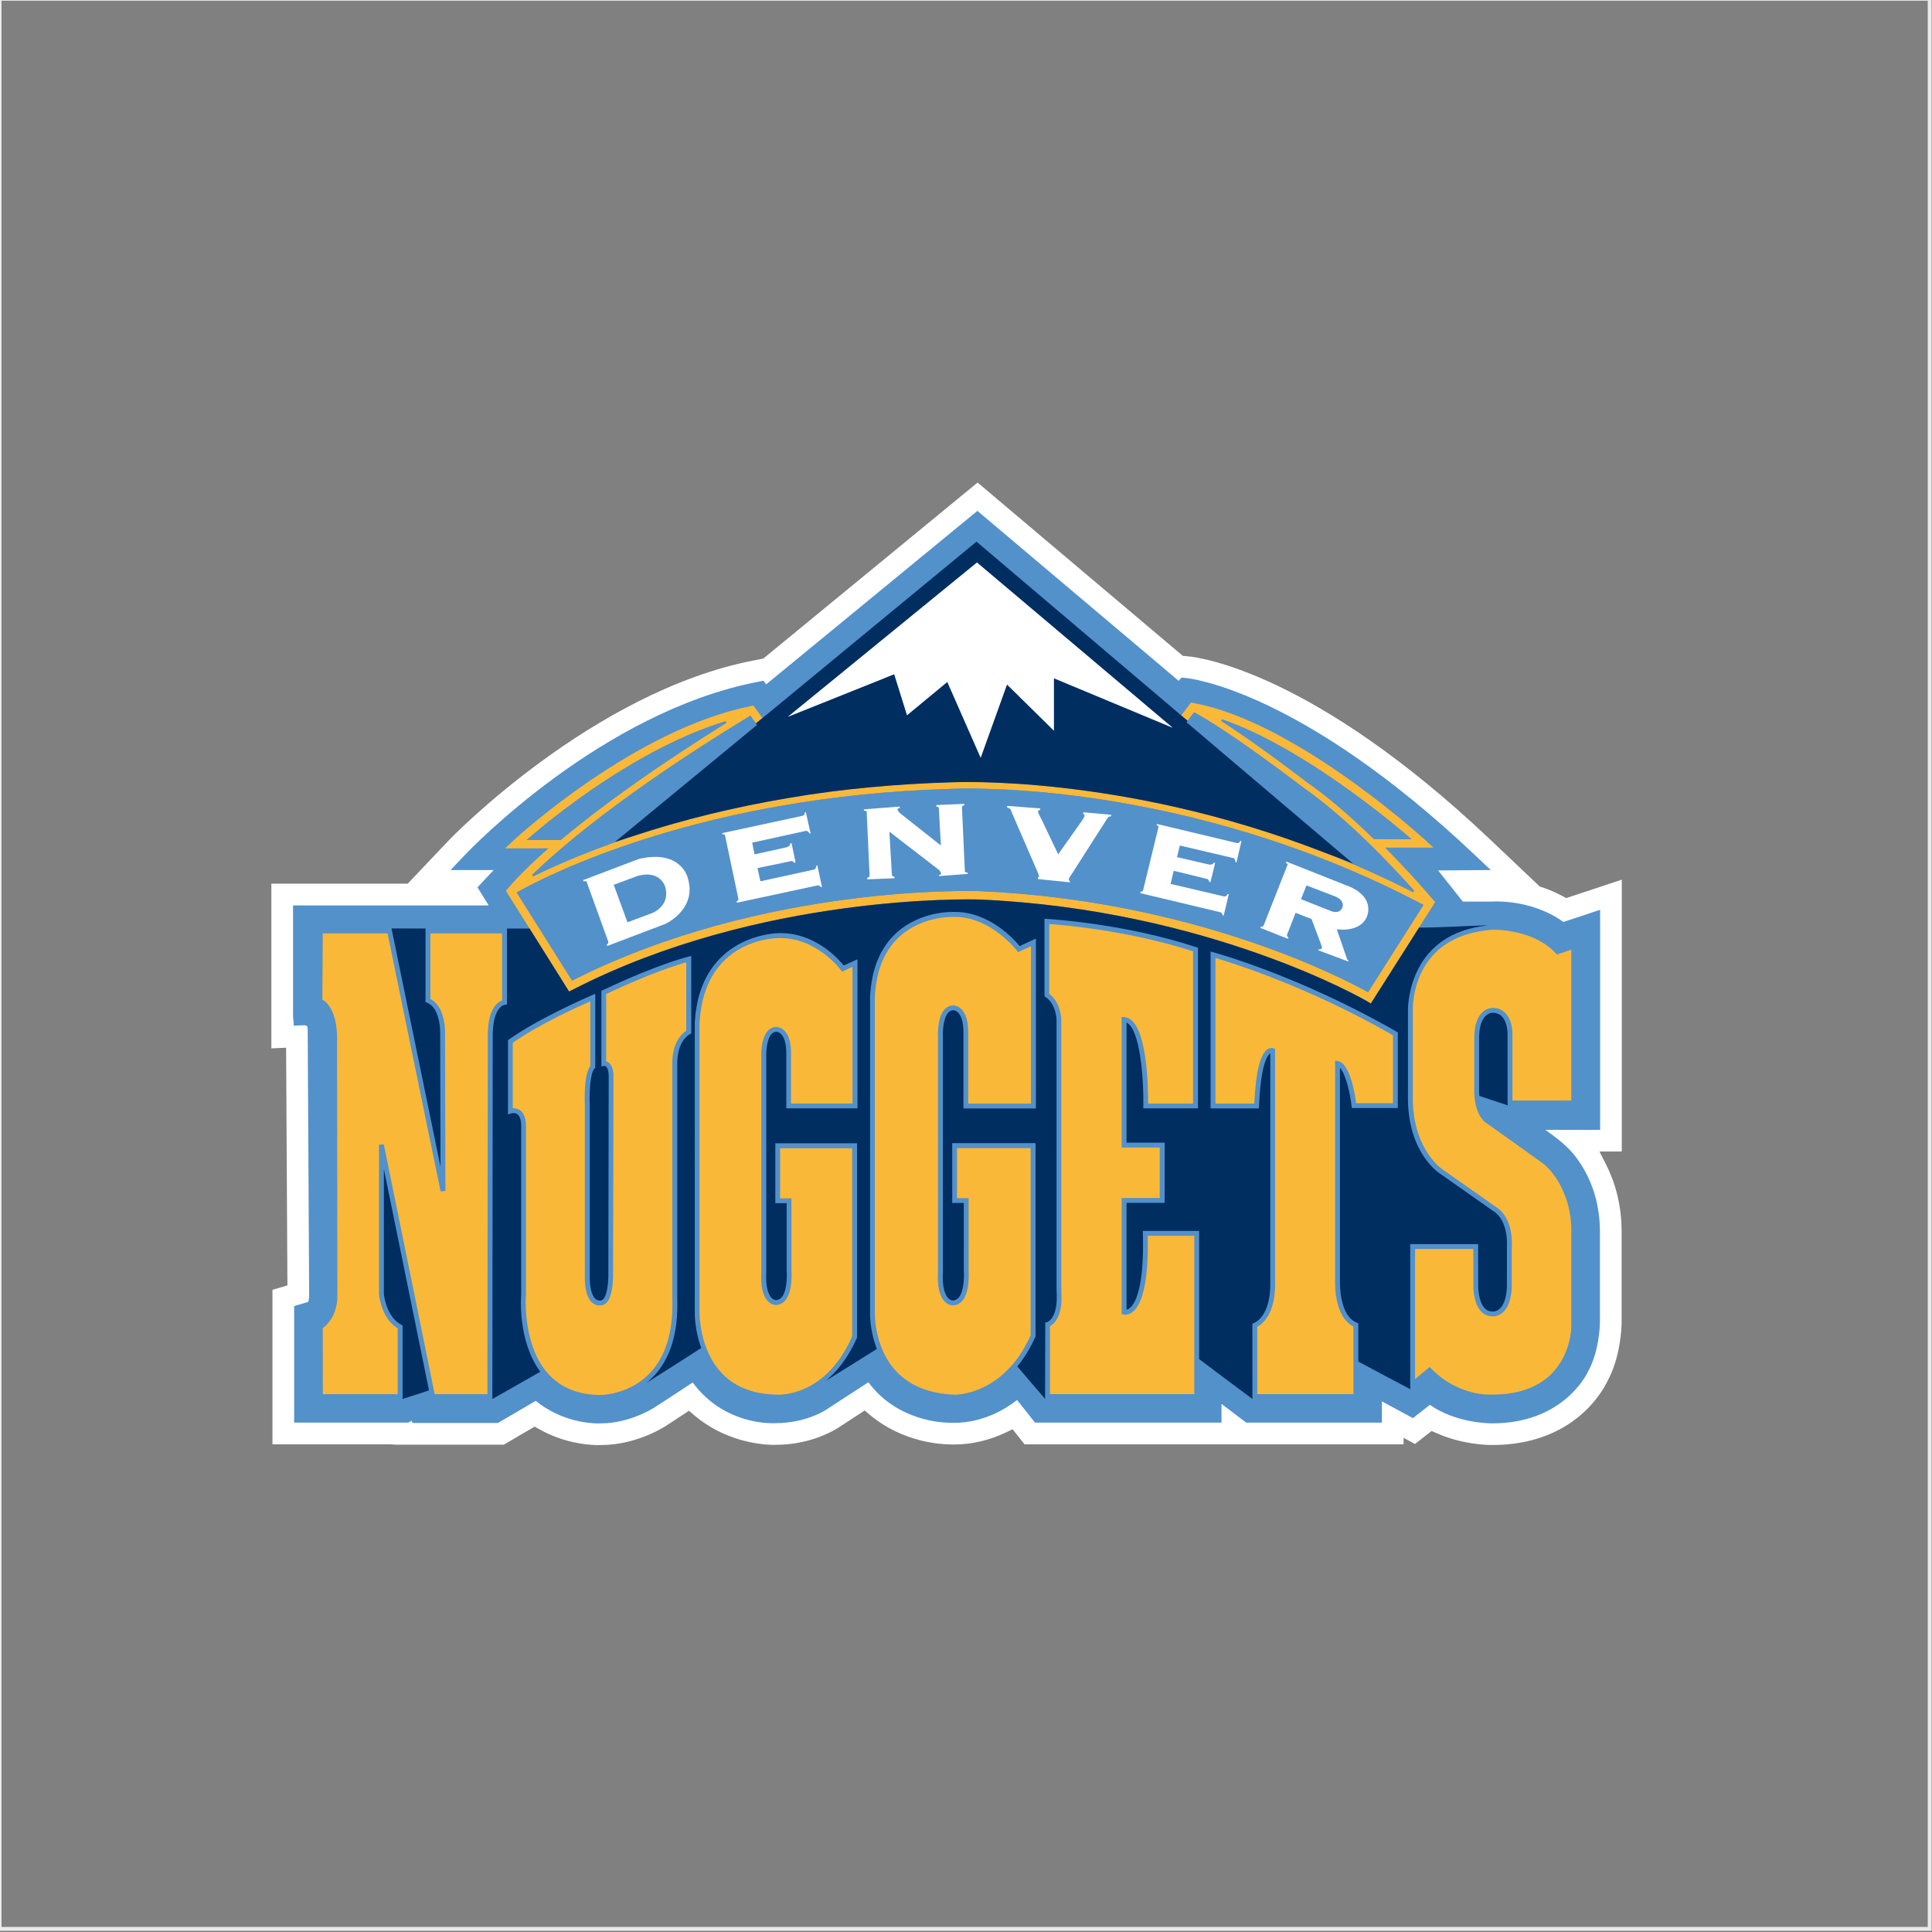 <?xml version="1.0" encoding="utf-8"?>
<!-- Generator: Adobe Illustrator 16.0.0, SVG Export Plug-In . SVG Version: 6.00 Build 0)  -->
<!DOCTYPE svg PUBLIC "-//W3C//DTD SVG 1.1//EN" "http://www.w3.org/Graphics/SVG/1.1/DTD/svg11.dtd">
<svg version="1.1" id="content" xmlns="http://www.w3.org/2000/svg" xmlns:xlink="http://www.w3.org/1999/xlink" x="0px" y="0px"
	 width="500px" height="500px" viewBox="0 0 500 500" enable-background="new 0 0 500 500" xml:space="preserve">
<rect x="0" y="0" width="500" height="500" fill="#808080" stroke="none"/>
<g id="bounds">
	<rect x="-0.1" y="-0.312" fill="none" stroke="#EAEAEA" stroke-miterlimit="10" width="499.5" height="499.5"/>
</g>
<rect id="position" x="0.5" y="0.5" display="none" fill="none" stroke="#000000" width="499" height="499"/>
<g display="none">
	<polygon display="inline" fill="#F2F2F2" points="142.376,174.742 140.177,174.742 86.577,235.865 116.984,280.148 141.5,252.129 	
		"/>
	<polygon display="inline" fill="#A12025" points="116.984,280.148 86.577,235.865 79.032,243.411 109.632,287.896 	"/>
	<polygon display="inline" fill="#380B0D" points="140.177,174.742 86.577,235.865 92.715,244.612 146.315,183.489 141.369,174.736 
			"/>
	<polygon display="inline" fill="#380B0D" points="152.292,192.51 98.692,253.633 104.831,262.38 158.431,201.257 153.485,192.504 	
		"/>
	<polygon display="inline" fill="#380B0D" points="164.408,210.278 110.808,271.4 116.947,280.148 170.547,219.025 165.601,210.272 
			"/>
	<polygon display="inline" fill="#F2F2F2" points="358.553,252.129 383.068,280.148 413.477,235.865 359.876,174.742 
		357.677,174.742 	"/>
	<polygon display="inline" fill="#A12025" points="390.421,287.896 421.021,243.411 413.477,235.865 383.068,280.148 	"/>
	<polygon display="inline" fill="#380B0D" points="358.684,174.736 353.737,183.489 407.338,244.612 413.477,235.865 
		359.876,174.742 	"/>
	<polygon display="inline" fill="#380B0D" points="346.568,192.504 341.621,201.257 395.222,262.38 401.36,253.633 347.76,192.51 	
		"/>
	<polygon display="inline" fill="#380B0D" points="334.452,210.272 329.506,219.025 383.105,280.148 389.244,271.4 335.645,210.278 
			"/>
	<polygon display="inline" fill="#A12025" points="279.791,174.736 250.026,204.5 220.262,174.736 146.746,174.736 146.746,480.08 
		353.254,480.08 353.254,174.736 	"/>
	<circle display="inline" fill="#D92C32" cx="261.201" cy="226.581" r="2.705"/>
	<circle display="inline" fill="#D92C32" cx="261.201" cy="245.12" r="2.705"/>
	<circle display="inline" fill="#D92C32" cx="261.201" cy="263.659" r="2.705"/>
	<circle display="inline" fill="#D92C32" cx="261.201" cy="282.198" r="2.705"/>
	<circle display="inline" fill="#D92C32" cx="261.201" cy="300.737" r="2.705"/>
	<circle display="inline" fill="#D92C32" cx="261.201" cy="319.275" r="2.705"/>
	<path display="inline" opacity="0.2" fill="#380B0D" enable-background="new    " d="M353.254,174.736h-66.113V299
		c0,39,43.488,43.488,43.488,43.488c7.623,0,15.611,0,22.625,0V174.736z"/>
	<path display="inline" fill="#F2F2F2" d="M353.254,174.736h-57.623V299c0,39,37.857,43.488,43.488,43.488c1.914,0,7.543,0,14.135,0
		V174.736z"/>
	<path display="inline" fill="#380B0D" d="M327.131,340.427V174.736h-15.75v158.055
		C316.551,336.636,322.219,338.996,327.131,340.427z"/>
	<path display="inline" fill="#380B0D" d="M358.631,342.488V174.736h-15.75v167.752C346.72,342.488,352.578,342.488,358.631,342.488
		z"/>
	<path display="inline" opacity="0.2" fill="#380B0D" enable-background="new    " d="M146.746,174.736v167.752
		c7.014,0,15.002,0,22.625,0c0,0,43.488-4.488,43.488-43.488V174.736H146.746z"/>
	<path display="inline" fill="#F2F2F2" d="M146.746,174.736v167.752c6.592,0,12.221,0,14.135,0c5.631,0,43.488-4.488,43.488-43.488
		V174.736H146.746z"/>
	<path display="inline" fill="#380B0D" d="M172.869,340.427V174.736h15.75v158.055C183.449,336.636,177.781,338.996,172.869,340.427
		z"/>
	<path display="inline" fill="#380B0D" d="M141.369,342.488V174.736h15.75v167.752C153.28,342.488,147.422,342.488,141.369,342.488z
		"/>
	<polygon display="inline" opacity="0.2" fill="#380B0D" enable-background="new    " points="264.357,194 250.026,204.5 
		235.694,194 220.984,179.678 220.984,221.855 250.026,208.688 250.026,208.688 279.031,221.855 279.031,179.678 	"/>
	<rect x="248.85" y="204.709" display="inline" fill="#7D191D" width="2.354" height="275.371"/>
	<polygon display="inline" fill="#D92C32" points="250.026,204.5 279.031,217.667 279.031,175.489 	"/>
	<polygon display="inline" fill="#D92C32" points="250.026,204.5 220.984,217.667 220.984,175.489 	"/>
	<path display="inline" fill="#380B0D" d="M252.344,207.328"/>
</g>
<g>
	<path fill="#5391CB" d="M382.816,283.113c-0.02-0.35-0.027-0.656-0.032-0.898C382.789,282.457,382.798,282.758,382.816,283.113z"/>
	<path fill="#5391CB" d="M220.683,348.475c-0.231,0.449-0.468,0.871-0.711,1.295C220.216,349.35,220.453,348.924,220.683,348.475z"
		/>
	<path fill="#5391CB" d="M168.879,356.458c-0.197,0.196-0.403,0.38-0.604,0.565C168.472,356.854,168.669,356.664,168.879,356.458z"
		/>
	<path fill="#5391CB" d="M146.143,254.816c-0.026-0.041-0.048-0.072-0.074-0.117C146.095,254.738,146.117,254.779,146.143,254.816z"
		/>
	<path fill="#5391CB" d="M382.793,281.764c0-0.045,0-0.08,0-0.104C382.793,281.684,382.793,281.71,382.793,281.764z"/>
	<path fill="#FFFFFF" d="M154.322,373.986c-2.762-0.068-8.669-0.666-14.782-4.115l-1.173-0.662l-7.983,4.67H102.5l-1.777-0.096
		H70.51v-39.98l3.873-1.141l-0.339-61.516l-3.816,0.172v-42.631h35.29l10.769-11.35c0.357-0.376,36.989-38.307,78.746-46.408
		l2.503-0.488L253,124.887l53.103,44.843l1.447,0.141c3.187,0.306,32.44,4.248,77.89,47.192l13.049,12.37l0.496,0.166
		c1.924,0.637,3.761,1.427,5.457,2.345l0.892,0.481l14.386-4.769v70.351h-5.784l1.722,3.404c2.666,5.269,4.019,11.118,4.019,17.394
		v23.508c-0.022,1.418-0.309,8.992-3.672,15.135c-1.372,2.85-8.977,16.52-29.815,16.52c-1.758,0-7.986-0.221-14.398-3.066
		l-1.289-0.569l-4.301,3.364l-2.959-1.584v1.668h-98.098l-3.082-3.898l-1.695,0.812c-4.271,2.056-8.916,3.142-13.43,3.142
		c-0.476,0-0.951-0.013-1.438-0.035c-1.987-0.032-11.953-0.538-20.383-7.644l-1.329-1.125l-6.177,4.019
		c-0.772,0.548-7.055,4.841-16.804,4.864l-1.177,0.003c-2.835-0.082-12.037-0.897-19.987-7.673l-1.334-1.141l-5.972,3.914
		c-1.243,0.797-7.956,4.84-16.44,4.945L154.322,373.986z"/>
	<path fill="#5391CB" d="M154.904,368.383c-2.217,0-9.615-0.439-16.248-5.846l-9.798,5.727h-22.116l-0.163-0.568l-0.915,0.472
		h-29.54v-30.158l3.637-1.077c0.097-0.27,0.318-1.024,0.243-2.548l-0.376-68.053c0.007-0.298-0.041-0.636-0.179-0.772
		c-0.1-0.107-0.409-0.222-0.957-0.222l-2.45,0.113l-0.203-2.452v-28.679h50.631l-2.897-4.677l4.175-4.468h-11.145l3.754-3.96
		c1.422-1.505,35.38-36.93,75.741-44.754l1.511-0.293l0.658,0.958l54.684-44.911l52.096,43.992l0.707-0.851l1.233,0.12
		c1.193,0.115,29.75,3.317,74.585,45.686l4.237,4.003l-13.622,0.108l6.386,8.057h7.51c0.028-0.004,0.485-0.038,1.188-0.038
		c3.075,0,10.684,0.537,17.34,5.312l9.5-3.15v56.954h-14.165c2.089,1.499,4.142,3.056,5.177,4.084
		c1.064,0.925,8.938,8.21,8.938,22.329v23.498c-0.005,0.336-0.138,7.307-3.046,12.576l-0.049,0.1
		c-0.644,1.35-6.892,13.37-24.788,13.37h-0.003c-1.071,0-9.472-0.146-16.13-4.79l-4.386,3.438l-8.027-4.349v5.509h-35.117
		l-6.395-4.857v4.857h-48.264l-4.629-5.852c-2.894,2.266-8.732,5.91-16.371,5.91c-0.402,0-0.812-0.008-1.223-0.035
		c-0.005,0-0.013,0-0.019,0c-1.454,0-13.408-0.35-20.876-10.471l-10.343,6.725c-0.091,0.076-5.254,3.857-13.729,3.861
		c-0.032,0.004-0.293,0.021-0.69,0.021c-3.153,0-13.505-0.799-20.706-10.547c-2.758,1.812-7.731,5.092-10.038,6.557
		c-0.236,0.148-6.214,3.96-13.561,4.023C155.641,368.363,155.349,368.383,154.904,368.383z"/>
	<path fill="#5391CB" d="M219.267,350.939c-0.021,0.035-0.041,0.062-0.059,0.098C219.226,351.003,219.246,350.977,219.267,350.939z"
		/>
	<path fill="#5391CB" d="M382.789,282.145c0-0.146,0-0.266,0.004-0.353C382.789,281.879,382.789,281.998,382.789,282.145z"/>
	<path fill="#5391CB" d="M221.728,346.271c-0.289,0.672-0.596,1.312-0.905,1.93C221.132,347.585,221.439,346.947,221.728,346.271z"
		/>
	<path fill="#002E61" d="M390.157,267.764c0-0.029,0.096-3.135-1.479-4.726c-0.637-0.638-1.438-0.94-2.49-0.931
		c-0.134,0-3.305,0.11-3.396,6.295v13.207c0,0,0,0.039,0,0.05c-0.004,0.026-0.004,0.06-0.004,0.104c0,0.008,0,0.022,0,0.032
		c-0.005,0.086-0.005,0.205-0.005,0.351c0,0.022,0,0.049,0,0.072c0.005,0.239,0.014,0.538,0.032,0.897
		c0,0.059,0.012,0.118,0.018,0.184c0.006,0.104,0.015,0.207,0.021,0.318c0.729,0.269,7.362,2.448,7.362,2.448l-0.051-0.625
		L390.157,267.764L390.157,267.764z"/>
	<path fill="#002E61" d="M99.346,334.947c0.009,0.06,0.589,5.873,4.498,7.885l0.342,0.176v0.377v18.037l-0.034,0.621
		c0,0,5.074-1.572,6.873-2.215l-11.678-57.316C99.348,313.459,99.348,334.989,99.346,334.947z"/>
	<path fill="#FAB839" d="M146.068,254.699c0.027,0.045,0.049,0.076,0.072,0.117c0.308,0.494,0.485,0.774,0.485,0.774
		c0.003,0,0.647,1.007,0.647,1.007l1.066-0.535c48.245-24.76,102.883-23.339,105.184-23.269
		c59.307,2.591,99.749,26.024,100.139,26.261l1.096,0.647l12.478-19.649l3.482-5.489l0.706-1.136l-0.204-0.174
		c-0.564-0.671-5.654-6.708-12.779-13.899c0.979,0,12.552,0,12.552,0l-2.521-2.287c-3.459-3.1-34.435-30.468-59.449-35.105
		l-0.783-0.145l-0.498,0.64c0,0.002-1.316,1.735-2.039,2.67l0.18,0.15l0,0l1.465,1.246l1.683-2.186l0.17,0.094
		c9.471,5.108,27.9,19.232,28.018,19.334c11.336,7.909,22.881,20.153,28.761,26.743l-0.278,0.354
		c-4.837-2.464-9.931-4.84-15.135-7.077c-2.785-1.194-5.542-2.3-8.286-3.365c-52.203-20.253-95.943-18.004-96.41-17.976
		c-6.842,0.203-13.728,0.626-20.464,1.254c-7.181,0.651-14.446,1.61-21.596,2.83l0,0c-13.93,2.357-27.31,5.644-39.849,9.792
		c-1.682,0.552-3.351,1.122-5.003,1.709l-0.002,0.002c-9.573,3.405-16.678,6.643-20.952,8.759l-0.265-0.375
		c6.968-6.791,23.544-21.175,56.283-41.092l0.183-0.109l1.435,1.991l1.493-1.229l0,0l0.179-0.147
		c-0.674-0.939-1.828-2.548-1.828-2.548l-0.499-0.674l-0.823,0.16c-29.772,6.042-59.73,33.329-60.992,34.489
		c-0.01,0.008-2.442,2.29-2.442,2.29s10.183,0,11.234,0c-7.472,6.56-10.321,10.16-10.44,10.312l-0.573,0.712l0.488,0.799
		c0,0,2.517,4.008,5.504,8.757c0.032,0.048,0.064,0.105,0.096,0.153l0,0C140.515,245.857,144.603,252.37,146.068,254.699z
		 M338.236,202.415l-0.015-0.007c-0.12-0.091-12.305-9.48-22.18-15.844l0.201-0.413c19.877,6.857,42.222,25.174,48.6,30.627
		l0.476,0.408h-0.635l-9.138-0.068C349.206,210.947,343.379,206,338.236,202.415z M136.269,217.406l0.468-0.407
		c6.17-5.342,28.085-23.308,51.036-30.334l0.19,0.417c-17.251,10.739-31.627,20.922-42.882,30.324H136.269L136.269,217.406z
		 M133.729,230.969l0.209-0.115c7.349-4.131,47.287-24.821,112.003-26.687c2.441-0.125,60.462-2.629,122.231,29.903l0.222,0.119
		l-14.341,22.586l-0.192-0.104c-7.09-3.926-45.293-23.637-100.219-26.042c-0.553-0.023-55.788-2.039-105.396,23.056l-0.187,0.096
		L133.729,230.969z"/>
	<path fill="#5391CB" d="M365.314,217.186l-0.474-0.408c-6.376-5.451-28.725-23.77-48.598-30.627l-0.201,0.413
		c9.875,6.364,22.058,15.753,22.18,15.844l0.01,0.007c5.141,3.585,10.975,8.533,17.314,14.703l9.138,0.068H365.314L365.314,217.186z
		"/>
	<path fill="#5391CB" d="M187.962,187.082l-0.19-0.417c-22.951,7.022-44.866,24.992-51.036,30.334l-0.468,0.407h8.812
		C156.335,208.004,170.711,197.821,187.962,187.082z"/>
	<path fill="#5391CB" d="M347.43,234.766c0,0,0.814-1.906-2.448-2.986l-6.872-2.625l-1.415,3.562l7.467,2.961
		C344.162,235.665,346.677,236.943,347.43,234.766z"/>
	<path fill="#5391CB" d="M168.862,236.294c0,0,4.813-1.913,3.256-6.895c0,0-1.282-4.349-7.142-2.696l-6.143,2.3l3.557,9.697
		L168.862,236.294z"/>
	<path fill="#5391CB" d="M148.239,253.688c49.61-25.096,104.844-23.081,105.396-23.057c54.931,2.405,93.129,22.116,100.228,26.042
		l0.192,0.104l14.333-22.587l-0.22-0.119c-61.777-32.532-119.792-30.027-122.234-29.903
		c-64.714,1.866-104.653,22.556-112.002,26.687l-0.208,0.115l14.324,22.818L148.239,253.688z M326.355,239.758
		c0.543,0.231,0.711-0.301,0.711-0.301l6.186-15.708c0.017-0.302-0.451-0.417-0.451-0.417l0.146-0.339l16.629,6.594
		c6.637,3.085,4.072,7.916,4.072,7.916c-1.938,3.981-7.679,2.988-7.679,2.988l2.703,7.815c0.244,0.145,0.342,0.331,0.342,0.331
		l-0.092,0.191l-7.74-2.89l0.093-0.275c0.631,0.229,0.896-0.472,0.896-0.472c-0.149-0.536-2.729-7.336-2.729-7.336l-4.129-1.619
		l-2.179,5.593c-0.241,0.517,0.332,0.75,0.332,0.75l-0.143,0.38l-7.096-2.812L326.355,239.758z M295.193,230.736
		c0.58,0.16,0.662-0.394,0.662-0.394l3.996-16.396c-0.021-0.311-0.506-0.355-0.506-0.355l0.082-0.343l20.354,4.855
		c0,0,0.914,0.385,1.205-0.465l0.305,0.043l-1.288,5.531l-0.222-0.067c0,0-0.021-0.625-0.453-1.035l-13.977-3.28l-0.748,3.005
		l8.319,1.928c0,0,0.871,0.145,1.222-0.466l0.346,0.031l-1.224,4.989l-0.325-0.078c0,0,0.016-0.372-0.402-0.718l-8.795-2.159
		l-0.793,3.403L316.749,232c0,0,0.537,0.212,0.979-0.629l0.289,0.064l-1.324,5.521l-0.242-0.058c0,0-0.258-0.864-0.71-0.831
		l-20.636-4.925L295.193,230.736z M260.676,208.553l8.539,0.662l-0.051,0.426c-0.309-0.033-0.541,0.119-0.518,0.39
		c0.035,0.275,0.08,0.517,0.998,2.229l4.205,8.828l6.209-8.781c0.266-0.463,0.547-0.793,0.592-1.159
		c0.039-0.238-0.02-0.476-0.319-0.511l0.052-0.425l7.172,0.648l-0.045,0.421c-0.664-0.045-0.83,0.301-1.27,1.035l-9.219,14.414
		c-0.153,0.286-0.368,0.465-0.404,0.804c-0.025,0.333,0.072,0.394,0.281,0.439l-0.039,0.381l-8.275-0.861l0.049-0.422
		c0.42-0.042,0.176-0.554,0.176-0.554l-0.192-0.614l-6.776-15.629c-0.289-0.946-0.425-1.062-1.223-1.312L260.676,208.553z
		 M232.851,208.734v0.38c0,0-0.703,0.02-0.538,0.481c0.144,0.403,0.499,0.77,0.499,0.77l10.685,8.452l-0.525-9.605
		c0,0-0.05-0.536-0.643-0.463l-0.009-0.407l7.203-0.302l0.022,0.394c-0.594,0-0.594,0.559-0.594,0.559l0.758,16.576
		c0.103,0.279,0.67,0.231,0.67,0.231l0.068,0.364l-7.43,0.559l-0.026-0.295c0,0,0.702-0.018,0.535-0.474
		c-0.135-0.403-0.495-0.76-0.495-0.76l0.348,0.236l-13.21-10.197l0.649,11.168c0,0,0.085,0.536,0.678,0.476l-0.014,0.417
		l-7.004,0.284l-0.062-0.427c0.594,0.014,0.63-0.536,0.63-0.536l-0.756-16.567c-0.105-0.291-0.668-0.232-0.668-0.232l-0.074-0.371
		L232.851,208.734z M207.367,211.203c0,0,1.003-0.037,0.906-0.943l0.275-0.092l1.237,5.539l-0.229,0.055c0,0-0.293-0.574-0.863-0.76
		l-14.029,3.078l0.618,3.038l8.342-1.851c0,0,0.859-0.245,0.9-0.946l0.336-0.126l1.041,5.03l-0.325,0.074
		c0,0-0.152-0.339-0.668-0.473l-8.855,1.837l0.745,3.417l13.843-3.027c0,0,0.57-0.06,0.622-1.003l0.277-0.051l1.184,5.552
		l-0.241,0.041c0,0-0.614-0.655-0.998-0.425l-20.737,4.452l-0.099-0.398c0.587-0.115,0.443-0.64,0.443-0.64l-3.482-16.515
		c-0.15-0.256-0.607-0.094-0.607-0.094l-0.078-0.354L207.367,211.203z M165.294,222.307c10.889-2.57,12.655,4.777,12.655,4.777
		c2.652,8.241-5.79,12.034-5.79,12.034l-14.969,5.688l-0.186-0.378c0.57-0.191,0.424-0.714,0.424-0.714l-5.64-15.588
		c-0.191-0.23-0.709,0-0.709,0l-0.193-0.335L165.294,222.307z"/>
	<path fill="#5391CB" d="M195.736,187.745l0.167-0.137l-0.275-0.384l-1.432-1.991l-0.183,0.111
		c-32.739,19.916-49.316,34.301-56.289,41.092l0.267,0.373c4.275-2.116,11.381-5.354,20.955-8.759l0.001-0.002
		c1.651-0.589,3.321-1.157,5.002-1.709c-1.651,0.513-3.242,1.026-4.792,1.539C162.011,215.551,195.736,187.745,195.736,187.745z"/>
	<path fill="#5391CB" d="M350.15,223.466c-2.646-1.068-5.271-2.067-7.873-3.028c2.744,1.062,5.506,2.181,8.286,3.369
		c5.206,2.234,10.298,4.613,15.135,7.085l0.278-0.362c-5.879-6.591-17.425-18.834-28.761-26.742
		c-0.118-0.104-18.545-14.229-28.018-19.336l-0.17-0.091l-1.683,2.185l-0.277,0.371L350.15,223.466z"/>
	<path fill="#FFFFFF" d="M151.788,228.125l5.64,15.588c0,0,0.146,0.522-0.424,0.714l0.186,0.378l14.969-5.688
		c0,0,8.442-3.792,5.79-12.034c0,0-1.764-7.347-12.655-4.777l-14.409,5.482l0.193,0.335
		C151.078,228.125,151.597,227.895,151.788,228.125z M164.972,226.7c5.864-1.649,7.142,2.693,7.142,2.693
		c1.561,4.982-3.258,6.889-3.258,6.889l-6.468,2.405l-3.559-9.697L164.972,226.7z"/>
	<path fill="#FFFFFF" d="M187.606,216.063l3.48,16.514c0,0,0.146,0.533-0.441,0.634l0.099,0.405l20.737-4.452
		c0.388-0.229,0.998,0.425,0.998,0.425l0.241-0.041l-1.184-5.552l-0.277,0.051c-0.052,0.937-0.624,1.003-0.624,1.003l-13.843,3.027
		l-0.744-3.417l8.854-1.837c0.519,0.134,0.67,0.473,0.67,0.473l0.324-0.074l-1.039-5.03l-0.336,0.126
		c-0.043,0.708-0.901,0.946-0.901,0.946l-8.341,1.851l-0.618-3.038l14.028-3.078c0.57,0.183,0.863,0.76,0.863,0.76l0.23-0.055
		l-1.237-5.539l-0.275,0.092c0.096,0.906-0.907,0.943-0.907,0.943l-20.445,4.412l0.078,0.353
		C187.001,215.969,187.454,215.808,187.606,216.063z"/>
	<path fill="#FFFFFF" d="M224.293,210.052l0.756,16.57c0,0-0.037,0.54-0.63,0.533l0.062,0.42l7.004-0.284l0.014-0.412
		c-0.593,0.055-0.678-0.477-0.678-0.477l-0.649-11.163l13.21,10.188l-0.348-0.229c0,0,0.36,0.357,0.495,0.76
		c0.167,0.463-0.535,0.474-0.535,0.474l0.026,0.295l7.43-0.559l-0.067-0.367c0,0-0.568,0.051-0.671-0.228l-0.758-16.583
		c0,0,0-0.559,0.595-0.559l-0.021-0.394l-7.205,0.312l0.009,0.405c0.591-0.065,0.643,0.457,0.643,0.457l0.525,9.612l-10.682-8.454
		c0,0-0.358-0.36-0.502-0.769c-0.165-0.458,0.538-0.477,0.538-0.477v-0.383l-9.301,0.718l0.074,0.371
		C223.624,209.819,224.187,209.761,224.293,210.052z"/>
	<path fill="#FFFFFF" d="M316.445,236.892l0.24,0.064l1.325-5.528l-0.282-0.071c-0.442,0.841-0.979,0.627-0.979,0.627l-13.798-3.229
		l0.793-3.4l8.795,2.159c0.412,0.344,0.398,0.715,0.398,0.715l0.321,0.081l1.226-4.989l-0.348-0.038
		c-0.343,0.625-1.218,0.466-1.218,0.466l-8.319-1.928l0.745-2.999l13.976,3.277c0.44,0.419,0.447,1.038,0.447,1.038l0.229,0.067
		l1.287-5.534l-0.305-0.041c-0.291,0.857-1.211,0.472-1.211,0.472l-20.349-4.862l-0.084,0.346c0,0,0.482,0.048,0.505,0.353
		l-3.992,16.396c0,0-0.082,0.547-0.66,0.394l-0.092,0.407l20.631,4.932C316.186,236.028,316.445,236.892,316.445,236.892z"/>
	<path fill="#FFFFFF" d="M333.455,242.577c0,0-0.569-0.238-0.336-0.756l2.182-5.589l4.127,1.621c0,0,2.578,6.803,2.73,7.335
		c0,0-0.267,0.7-0.895,0.476l-0.093,0.275l7.737,2.886l0.092-0.192c0,0-0.092-0.186-0.343-0.33l-2.697-7.819
		c0,0,5.732,0.995,7.674-2.985c0,0,2.566-4.835-4.068-7.916l-16.636-6.594l-0.144,0.342c0,0,0.465,0.116,0.451,0.418l-6.187,15.705
		c0,0-0.161,0.535-0.711,0.301l-0.139,0.387l7.093,2.812L333.455,242.577z M338.118,229.151l6.862,2.629
		c3.27,1.08,2.455,2.979,2.455,2.979c-0.752,2.184-3.273,0.905-3.273,0.905l-7.465-2.961L338.118,229.151z"/>
	<path fill="#FFFFFF" d="M261.848,210.273l6.78,15.629l0.191,0.614c0,0,0.243,0.522-0.179,0.554l-0.047,0.422l8.278,0.861
		l0.035-0.381c-0.209-0.041-0.31-0.1-0.282-0.435c0.032-0.333,0.247-0.517,0.405-0.804l9.215-14.418
		c0.442-0.73,0.604-1.08,1.269-1.028l0.051-0.428l-7.18-0.641l-0.048,0.431c0.302,0.037,0.353,0.268,0.322,0.513
		c-0.047,0.362-0.329,0.696-0.595,1.154l-6.204,8.78l-4.205-8.828c-0.919-1.71-0.968-1.955-1.001-2.23
		c-0.032-0.264,0.21-0.429,0.52-0.39l0.049-0.424l-8.541-0.665l-0.047,0.413C261.428,209.211,261.559,209.326,261.848,210.273z"/>
	<path fill="#002E61" d="M114.004,301.948c-0.03-11.402-0.089-34.407-0.089-34.425c0-0.069,0.215-6.597-3.386-8.018l-0.405-0.154
		v-0.427v-18.014v-0.617l-8.806-0.018l0.109,0.515L114.004,301.948z"/>
	<path fill="#002E61" d="M101.316,240.291h-0.509H101.316z"/>
	<path fill="#002E61" d="M197.12,186l-1.492,1.229l0.275,0.378l-0.167,0.143c0,0-33.726,27.8-36.578,30.141
		c1.55-0.518,3.141-1.028,4.792-1.539c12.542-4.149,25.918-7.435,39.851-9.789l0,0c7.15-1.225,14.417-2.185,21.595-2.83
		c6.739-0.637,13.624-1.054,20.465-1.255c0.468-0.029,44.214-2.278,96.408,17.974c2.604,0.957,5.229,1.957,7.877,3.028
		l-43.082-36.568l0.282-0.371l-1.469-1.244l0,0l-0.174-0.15l-52.987-44.972l-55.417,45.689L197.12,186L197.12,186z M252.84,145.583
		l47.748,40.321l0,0l2.862,2.418l-5.737-2.396l-0.006-0.002l-24.971-10.402v10.604v0.003v2.953l-2.971-2.933v-0.006l-9.158-9.005
		l-3.276,9.111l0,0l-3.534,9.845l-4.301-9.775l0,0l-4.332-9.842l-10.424,8.62l-3.311-10.616l-27.489,11.006L252.84,145.583z"/>
	<polygon fill="#FFFFFF" points="234.741,185.098 245.163,176.478 249.496,186.322 249.496,186.322 253.797,196.096 
		257.331,186.256 257.331,186.256 260.609,177.145 269.768,186.151 269.768,186.155 272.74,189.083 272.74,186.131 272.74,186.13 
		272.74,175.526 297.704,185.928 297.708,185.931 303.45,188.323 300.592,185.905 300.592,185.905 252.84,145.583 203.938,185.488 
		231.425,174.482 	"/>
	<path fill="#002E61" d="M364.961,322.611v-0.637h0.628h16.325h0.629v0.637c0,0,0.021,10.184,0.021,10.201
		c0,0.039-0.049,4.039,1.723,5.815c0.554,0.543,1.221,0.817,2.043,0.794h0.041l0.033,0.008c0.033,0,0.844,0.047,1.7-0.709
		c1.104-0.984,1.759-2.931,1.882-5.597c0,0,0-10.604,0.006-10.664c0.002-0.06,0.473-6.656-3.619-9.094
		c0,0-13.742-9.671-13.723-9.646c-0.322-0.209-7.968-5.174-8.273-18.82v-23.174c-0.01-0.192-0.492-17.782,17.119-21.654
		c1.057-0.235,2.165-0.422,3.348-0.544c0.052-0.014,0.086-0.023,0.14-0.037c-2.783,0-12.015,0.587-17.729,0.573l-12.477,19.65
		l-1.099-0.654c-0.389-0.242-40.832-23.668-100.134-26.258c-2.302-0.071-56.939-1.492-105.182,23.266l-1.066,0.543
		c0,0-0.646-1.014-0.649-1.014c0,0-0.178-0.279-0.485-0.77c-0.021-0.043-0.048-0.078-0.072-0.123
		c-1.464-2.323-5.555-8.846-9.041-14.398l0,0l-5.839,0.003v0.614v18.479c0,0,0,0.572-0.012,0.572l-0.57,0.06
		c-0.021,0-2.941,0.354-3.11,7.419l-0.099,93.988l0.026,0.604c0,0,9.674-5.442,12.388-7.049c-5.902-7.964-4.997-19.503-4.949-19.979
		V291.43c0-1.531-0.349-2.584-0.985-3.068c-0.692-0.5-1.594-0.226-1.599-0.226l-0.828,0.271v-0.873v-18.002v-0.327l0.255-0.187
		c7.743-5.566,21.314-11.385,21.453-11.449l0.875-0.365v0.947v17.912v0.26l-0.186,0.188c-1.17,1.162-1.381,6.373-1.234,9.41v43.527
		c-0.152,4.586,0.865,6.188,1.489,6.723c0.543,0.486,1.056,0.41,1.066,0.41l0.085-0.02l0.09,0.006
		c0.261,0.018,0.479-0.066,0.699-0.271c1.232-1.186,1.418-5.28,1.377-6.775c0,0,0.096-50.506,0.096-50.525
		c0.048-1.997-0.41-2.707-0.688-2.965c-0.238-0.221-0.462-0.19-0.462-0.19l-0.745,0.146v-0.766v-18.383v-0.405l0.359-0.169
		c14.293-6.778,22.03-8.651,22.112-8.665l0.779-0.188v0.801v18.858v0.361l-0.316,0.178c-3.599,2.142-3.296,7.701-3.296,7.791v60.834
		c0.272,8.851-1.88,15.645-6.374,20.211c-0.207,0.215-0.408,0.398-0.604,0.568c-0.362,0.338-0.729,0.645-1.101,0.939
		c2.307-1.426,12.223-7.733,14.279-9.09c-1.746-4.773-1.682-9.047-1.672-9.312V264.65c1.246-22.881,21.362-23.146,21.549-23.146
		c9.385-0.339,15.559,6.582,16.989,8.381l2.677-1.217l0.891-0.407v0.971v36.967v0.635h-0.627h-17.162h-0.63v-0.635v-13.28
		c0.046-3.19-0.7-4.642-1.333-5.29c-0.579-0.6-1.131-0.609-1.164-0.609c-0.52,0-0.953,0.185-1.314,0.576
		c-1.31,1.375-1.431,4.838-1.374,6.09v55.379c-0.241,4.195,0.595,6.008,1.333,6.791c0.574,0.607,1.121,0.607,1.151,0.607
		c0.583-0.008,1.063-0.242,1.464-0.689c1.429-1.572,1.449-5.498,1.333-6.933v-17.466h-2.312h-0.629v-0.633v-14.217v-0.639h0.629
		h19.902h0.629v0.639v49.471v0.133l-0.062,0.123c-0.292,0.677-0.595,1.318-0.905,1.93c-0.048,0.096-0.093,0.184-0.14,0.274
		c-0.234,0.44-0.467,0.875-0.709,1.294c-0.231,0.402-0.468,0.793-0.706,1.171c-0.023,0.036-0.041,0.063-0.064,0.096
		c-1.746,2.748-3.667,4.813-5.593,6.37c2.517-1.52,11.36-7.025,13.298-8.285c-1.989-5.08-1.769-9.72-1.759-9.967V258
		c0.342-7.229,2.662-12.821,6.9-16.641c6.393-5.772,14.781-5.365,15.092-5.352c8.898,0,15.273,7.073,16.727,8.836l3.316-1.524
		l0.889-0.409v0.98v42.344v0.629h-0.637h-17.488h-0.629v-0.629v-18.75c0.049-3.269-0.726-4.738-1.369-5.422
		c-0.594-0.603-1.16-0.61-1.203-0.61c-0.53,0-0.965,0.196-1.348,0.585c-1.333,1.418-1.465,4.947-1.395,6.229v60.74
		c-0.253,4.288,0.604,6.139,1.354,6.939c0.592,0.609,1.156,0.609,1.188,0.609c0.601-0.005,1.091-0.238,1.5-0.695
		c1.451-1.609,1.484-5.619,1.369-7.084v-17.451h-2.375h-0.629v-0.631v-14.215v-0.636h0.629h20.302h0.636v0.636v49.229v0.132
		l-0.055,0.117c-1.377,3.116-2.979,5.633-4.663,7.671c1.286,1.57,7.183,8.4,7.183,8.4s0.027-19.743,0.047-19.743l0.469-0.121
		c0.045-0.011,2.972-0.851,2.457-8.106v-70.033c0-0.043-0.049-4.145-2.855-6.008l-0.271-0.195v-0.338v-19.047v-0.668l0.658,0.051
		c0.193,0.008,19.824,1.107,38.649,7.317l0.421,0.145v0.453v40.471v0.635h-0.633h-12.899h-0.636l0.014-0.639
		c0.129-7.812-0.957-19.99-4.342-21.558v31.082h9.229h0.632v0.623v14.318v0.631h-0.632h-9.229v27.648
		c0.225-0.041,0.514-0.164,0.835-0.426c1.422-1.136,3.759-5.152,3.403-19.312l-0.014-0.641h14.569v33.172
		c2.537,1.949,13.785,10.309,13.785,10.309l-0.008-19.496l0.419-0.15c0.175-0.061,4.31-1.641,4.222-10.4v-59.407
		c-0.004,0.013-0.021,0.013-0.034,0.025c-0.722,0.493-2.433,2.817-2.884,13.632l-0.022,0.605h-0.609h-11.277h-0.632v-0.633v-39.141
		v-0.821l0.802,0.212c0.22,0.057,22.25,6.065,47.347,20.536l0.306,0.183v0.355v18.575v0.635h-0.63h-10.703h-0.562l-0.068-0.553
		c-0.413-3.509-1.571-8.347-3.008-9.876v55.604c0,0.075-0.208,8.575,4.351,10.383l0.397,0.155v9.896
		c2.388,1.316,13.462,7.162,13.462,7.162l-0.027-1.268v-35.64h0.008v-0.009H364.961L364.961,322.611z"/>
	<path fill="#FAB839" d="M155.307,361.021c-5.65-0.051-10.14-1.867-13.372-5.414c-6.849-7.521-5.833-20.403-5.819-20.526v-43.649
		c0-1.992-0.511-3.371-1.515-4.084c-0.652-0.47-1.357-0.552-1.9-0.533v-16.943c6.523-4.631,17-9.393,20.068-10.742v16.738
		c-1.724,2.226-1.452,9.275-1.415,10.107v43.461c-0.133,3.92,0.532,6.535,1.964,7.737c0.938,0.785,1.858,0.693,2.067,0.656
		c0.563,0,1.085-0.21,1.516-0.617c1.857-1.798,1.786-7.108,1.765-7.694c0,0.014,0.101-50.496,0.101-50.496
		c0.044-1.94-0.35-3.283-1.164-3.961c-0.254-0.218-0.506-0.336-0.735-0.398v-17.419c11.399-5.377,18.495-7.578,20.728-8.202v17.705
		c-3.921,2.652-3.614,8.461-3.593,8.718v60.796c0.245,8.514-1.78,15-6.013,19.301C162.6,361.057,155.375,361.021,155.307,361.021z"
		/>
	<path fill="#FAB839" d="M126.24,267.439c0,0.015-0.089,85.213-0.099,93.371h-13.642L99.33,296.146l-1.248,0.121v38.746
		c0.034,0.315,0.638,6.271,4.838,8.747v17.052H83.549l-0.025-17.103c0.982-0.688,3.874-3.194,3.789-8.687
		c0,0.006-0.087-66.426-0.087-66.426c0.002-0.287,0.213-7.521-3.798-9.91l0.099-17.129h16.77l13.729,66.783l1.251-0.124
		l-0.098-40.654c0.014-0.273,0.224-6.986-3.789-9.011V241.56h18.547v17.37C128.786,259.329,126.392,260.951,126.24,267.439z"/>
	<path fill="#FAB839" d="M201.384,360.932c-6.139-0.031-10.989-1.85-14.463-5.435c-6.068-6.258-5.879-15.806-5.879-15.901v-74.89
		c1.177-21.64,19.532-21.923,20.311-21.923c9.882-0.362,16.201,8.176,16.261,8.264l0.302,0.41l0.465-0.204l2.235-1.022v35.353
		h-15.893v-12.636c0.052-2.959-0.545-5.06-1.742-6.244c-0.952-0.931-1.925-0.931-2.033-0.931c-0.848,0-1.599,0.334-2.206,0.976
		c-1.952,2.049-1.735,6.795-1.716,6.985v55.312c-0.22,3.759,0.371,6.372,1.741,7.749c0.956,0.969,1.937,0.943,2.041,0.939
		c0.923-0.033,1.714-0.394,2.352-1.102c2.08-2.309,1.672-7.609,1.663-7.828v-18.053v-0.623h-0.632h-2.304v-12.956h18.643v48.698
		C213.775,361.346,201.893,360.952,201.384,360.932z"/>
	<path fill="#FAB839" d="M266.723,345.582c-6.893,15.484-19.43,15.37-19.559,15.361c-6.637-0.223-11.804-2.312-15.382-6.221
		c-5.799-6.35-5.377-15.441-5.373-15.543v-81.125c0.33-6.845,2.5-12.144,6.472-15.736c5.997-5.418,14.15-5.037,14.223-5.03
		c9.344,0,16.014,8.639,16.078,8.736l0.301,0.403l0.469-0.223l2.863-1.322v40.732h-16.242v-18.113
		c0.049-3.004-0.555-5.152-1.771-6.355c-0.972-0.949-1.957-0.939-2.057-0.936c-0.871-0.005-1.641,0.328-2.255,0.979
		c-1.985,2.088-1.757,6.914-1.744,7.115v60.688c-0.223,3.815,0.375,6.481,1.771,7.889c0.972,0.979,1.97,0.962,2.076,0.947
		c0.937-0.019,1.75-0.394,2.396-1.111c2.11-2.354,1.7-7.754,1.687-7.971c0.006,0.05,0.006-18.029,0.006-18.029v-0.638h-0.631h-2.371
		v-12.95h19.043v48.442L266.723,345.582L266.723,345.582z"/>
	<path fill="#FAB839" d="M309.078,360.799h-37.35v-17.588c1.067-0.531,3.412-2.488,2.94-9.18v-69.99
		c0-0.189-0.051-4.534-3.135-6.852v-18.062c3.519,0.251,20.622,1.683,37.229,7.077v39.389h-11.631
		c0.023-4.157-0.203-22.077-6.203-22.372l-0.651-0.035v0.666v32.504v0.636h0.625h9.229v13.043h-9.229h-0.625v0.637v28.896v0.469
		l0.434,0.133c0.123,0.047,1.146,0.332,2.361-0.593c1.976-1.493,4.247-6.14,3.973-19.746h12.031L309.078,360.799L309.078,360.799z"
		/>
	<path fill="#FAB839" d="M350.266,360.799h-24.896v-17.418c1.232-0.646,4.732-3.215,4.637-11.398v-60.074v-0.389l-0.342-0.176
		c-0.063-0.033-0.703-0.324-1.514,0.141c-1.976,1.144-3.162,5.892-3.539,14.113h-10.056v-37.67
		c4.11,1.196,23.789,7.269,45.947,20.004v17.576h-9.526c-0.346-2.611-1.642-10.314-4.703-10.898l-0.75-0.127v0.75v56.672
		c-0.006,0.347-0.203,8.947,4.741,11.38L350.266,360.799L350.266,360.799z"/>
	<path fill="#FAB839" d="M406.652,245.78v39.041l-15.236-0.004v-17.034c0.014-0.122,0.118-3.644-1.836-5.614
		c-0.881-0.907-2.018-1.346-3.395-1.32c-0.166,0-4.552,0.033-4.646,7.541v13.182c-0.014,0.244-0.351,6.802,3.225,9.146
		c0.045,0.041,6.05,4.238,14.854,10.604c0.051,0.043,7.225,5.746,7.042,17.766v24.273c0,0.074-0.044,7.113-5.163,12.211
		c-3.635,3.619-8.932,5.416-15.718,5.35c-0.124,0.007-8.384,0.441-15.386-6.717l-0.402-0.424l-0.439,0.363l-3.334,2.76v-33.666
		h15.077c0,2.211,0.016,9.549,0.016,9.535c-0.009,0.19-0.062,4.574,2.086,6.727c0.807,0.802,1.801,1.195,2.961,1.164h-0.064
		c0.051,0,1.34,0.113,2.603-0.969c1.416-1.234,2.204-3.435,2.346-6.543v-10.646c0.022-0.244,0.543-7.377-4.195-10.209
		c0.048,0.022-13.691-9.637-13.691-9.637c-0.105-0.062-7.425-4.865-7.722-17.796v-23.18c-0.035-0.828-0.531-19.595,20.61-21.059
		c0.092-0.007,10.396-0.361,16.416,6.107l0.275,0.312l0.383-0.138L406.652,245.78z"/>
</g>
</svg>
